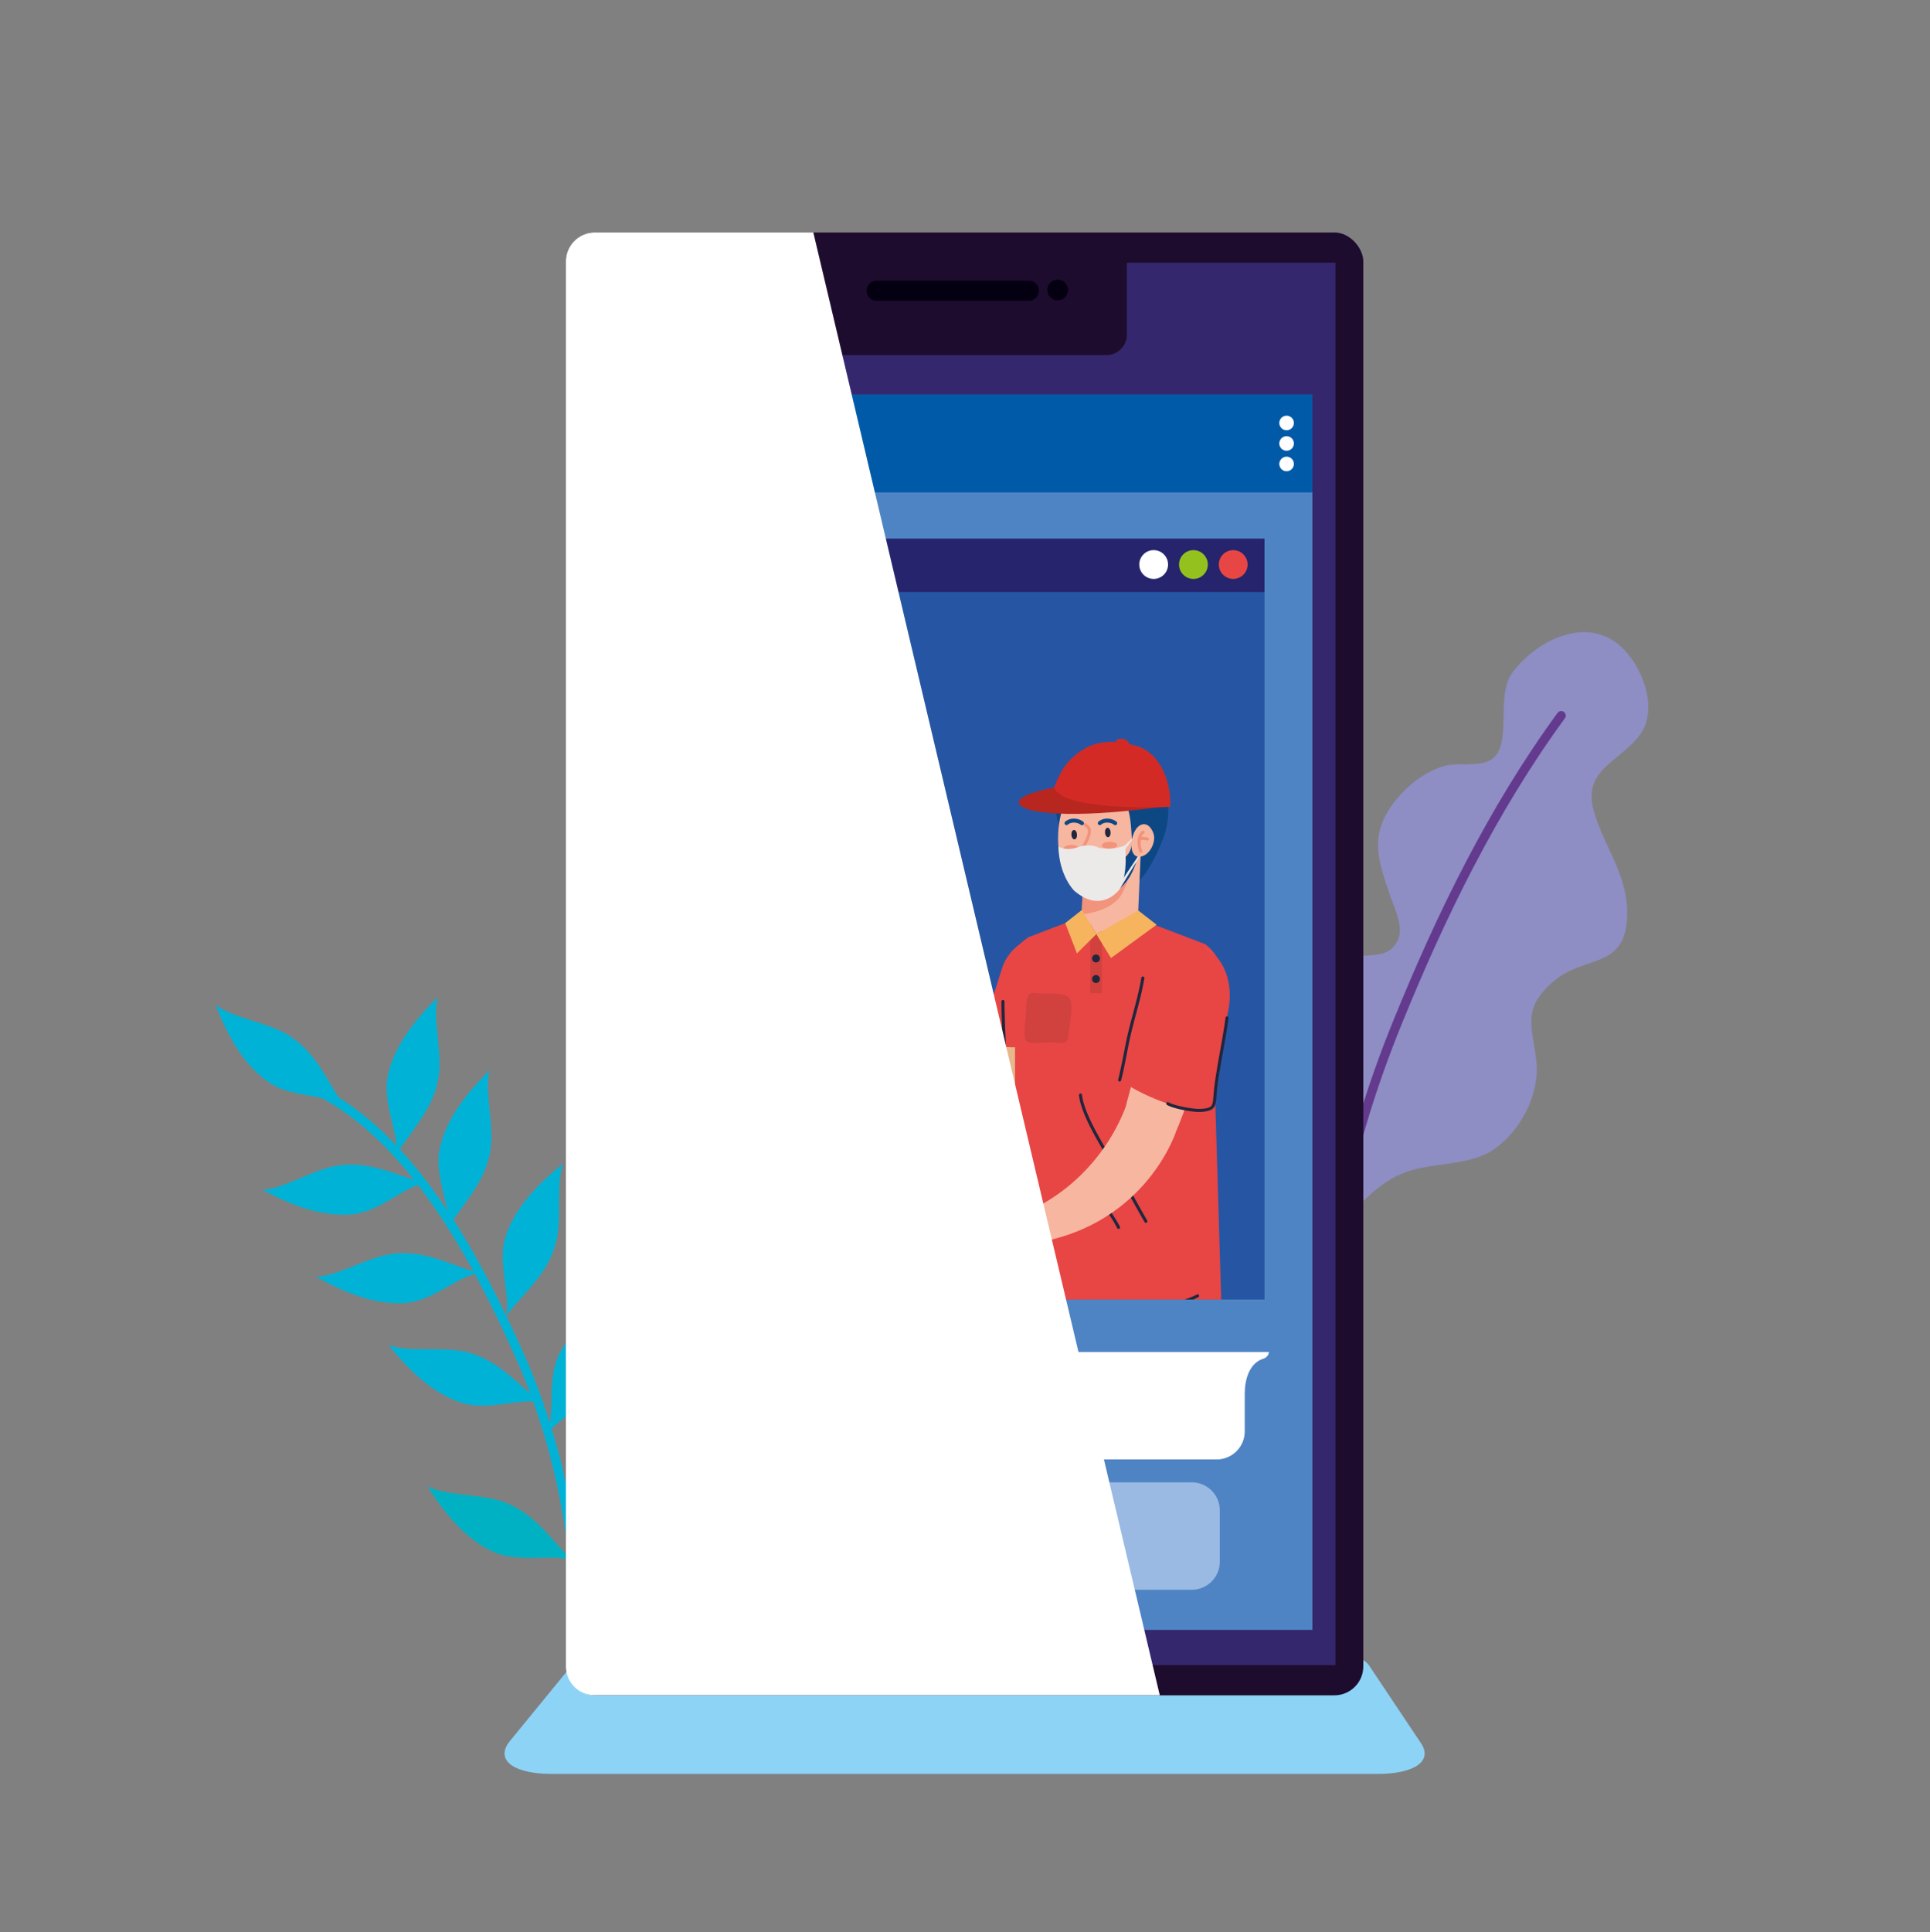 <svg xmlns="http://www.w3.org/2000/svg" viewBox="0 0 2121 2123"><rect x="0" y="0" width="2121" height="2123" fill="#808080" stroke="none"/><defs><style>.cls-1{isolation:isolate;}.cls-2{fill:#00b1c3;}.cls-3,.cls-6{fill:none;stroke-linecap:round;stroke-linejoin:round;stroke-width:9.97px;}.cls-3{stroke:#00b2d6;}.cls-4{fill:#00b2d6;}.cls-5{fill:#8e8dc4;}.cls-6{stroke:#633a8e;}.cls-7{fill:#8dd3f6;}.cls-8{fill:#1e0c2e;}.cls-9{fill:#35276d;}.cls-10{fill:#040011;}.cls-11{fill:#4f84c4;}.cls-12{fill:#005aa7;}.cls-13{fill:#0086cd;}.cls-14,.cls-54{fill:#fff;}.cls-15{fill:#2656a3;}.cls-16{fill:#25246d;}.cls-17{fill:#95c11f;}.cls-18{fill:#e74645;}.cls-19{fill:#f7b6a0;}.cls-20{fill:#21263d;}.cls-21{fill:#0d4885;}.cls-22{fill:#f2937c;}.cls-23{fill:#ece9e9;}.cls-24{fill:#d1413e;}.cls-25{fill:#f6b45f;}.cls-26{fill:#b7271f;}.cls-27{fill:#d42a26;}.cls-28{fill:#e7b88b;}.cls-29{fill:#d8a274;}.cls-30{fill:#e49f73;}.cls-31{fill:#ba7e60;}.cls-32{fill:#e8472b;}.cls-33{fill:#4d7f2f;}.cls-34{fill:#538933;}.cls-35{fill:#78ae4f;}.cls-36{fill:#a9bf49;}.cls-37{fill:#40623c;}.cls-38{fill:#4ca352;}.cls-39{fill:#ef7b1a;}.cls-40{fill:#e2581b;}.cls-41{fill:#f2b703;}.cls-42{fill:#6e9a37;}.cls-43{fill:#577732;}.cls-44{fill:#e8e7e7;}.cls-45{fill:#638839;}.cls-46{fill:#486631;}.cls-47{fill:#587e36;}.cls-48{fill:#9cbf61;}.cls-49{fill:#648e3d;}.cls-50{fill:#bc9271;}.cls-51{fill:#d6a57f;}.cls-52{fill:#ae8668;}.cls-53{fill:#9abae3;}.cls-54{mix-blend-mode:soft-light;}</style></defs><g class="cls-1"><g id="Capa_1" data-name="Capa 1"><path class="cls-2" d="M629.31,1715c-25.24-24.81-42.2-53.69-77.91-65.52-25-8.32-61.88-6.09-81.7-16.4,18.27,28.68,41.26,58,72.9,72.21,26.32,11.79,62.78,2.48,81.38,8.11Z"/><path class="cls-3" d="M347.3,1197.67c105.36,51.1,177.08,187.23,223.14,290.33,49.26,110.27,66.06,222.79,66.06,342.92"/><path class="cls-4" d="M378,1214.72c-20.09-29.15-31.26-60.72-64.08-79.12-23-12.9-59.6-17.71-77.1-31.6,12.5,31.62,29.5,64.83,57.88,84.73,23.6,16.56,61.16,14.34,78.36,23.41Z"/><path class="cls-4" d="M435.19,1269c18.84-30,43.42-52.72,47.35-90.13,2.76-26.24-7.3-61.75-1.45-83.31-24.11,24-47.89,52.72-55,86.66-5.87,28.22,11,61.85,9.48,81.23Z"/><path class="cls-4" d="M492.2,1349.32c18.84-30,43.42-52.7,47.34-90.12,2.76-26.24-7.29-61.75-1.44-83.31-24.11,24-47.89,52.72-55,86.65-5.88,28.24,11,61.85,9.48,81.23Z"/><path class="cls-4" d="M555.68,1446.24c21.78-27.9,48.53-48,56.23-84.86,5.4-25.84-1-62.17,7-83-26.41,21.4-53,47.59-63.44,80.63-8.71,27.5,4.68,62.65,1.2,81.78Z"/><path class="cls-4" d="M601,1574.14c25.89-24.14,55.47-39.83,68.85-75,9.38-24.66,8.76-61.55,19.93-80.91-29.45,17-59.79,38.71-75.31,69.69-12.92,25.78-5.2,62.61-11.64,81Z"/><path class="cls-4" d="M629.31,1672c30.58-17.84,62.89-26.61,83.7-58,14.6-22,22.13-58.11,37.29-74.52-32.47,10.09-66.85,24.56-88.83,51.35-18.28,22.3-18.88,59.92-29.21,76.39Z"/><path class="cls-4" d="M467.62,1299.88c-34.2-9.14-63.19-25.9-100.09-18.61-25.89,5.11-56.84,25.2-79.17,26,30,16,64.51,30.18,99,26.91,28.71-2.72,55.84-28.79,74.8-33.05Z"/><path class="cls-4" d="M526.67,1398.86c-34-9.8-62.67-27.13-99.71-20.54-26,4.6-57.32,24.09-79.66,24.45,29.72,16.53,63.92,31.42,98.49,28.82,28.75-2.16,56.39-27.7,75.43-31.59Z"/><path class="cls-4" d="M594.88,1541.29c-27.88-21.8-48-48.58-84.8-56.32-25.83-5.43-62.18.93-83-7.09,21.38,26.44,47.54,53,80.58,63.54,27.47,8.74,62.65-4.62,81.77-1.11Z"/><path class="cls-5" d="M1801.69,808.16c-22.46,29.35-63.3,37.89-50,83.54,11.66,40.16,38.52,71,36.49,116.25-2.6,57.88-48.09,41.08-81.58,70.8-34.21,30.34-22.77,48-18.22,86.58,4.21,35.73-16.74,77.35-47.25,97.91-26.06,17.57-64.6,13.7-94.86,24.12-33.88,11.67-50.57,38.43-77.25,56.94-9.21-12.89-2.94-31.33-5.76-46.85s-11.59-30.49-17.18-45c-12.69-33.07-21.29-79.83-17.22-113.88,4-33.65,20.61-76.2,56.68-86.48,17.49-5,39.29,2.41,50-17.9,7.67-14.48-2-33.43-7.26-48.44-14.79-42.19-24-70,5.72-106.75,13.39-16.56,29.85-29.19,49.89-36.51,16.16-5.89,41.3,1.22,55.13-8.14,24-16.3,3.64-69.18,23.13-95.5,25.46-34.35,78.79-61.65,116.43-30.88C1804,728.75,1824.22,778.69,1801.69,808.16Z"/><path class="cls-6" d="M1715.72,786.22c-75.62,103.52-132.27,219.76-180.33,338.1-53.26,131.13-82.18,264-80.47,405.37"/><path class="cls-7" d="M1436.42,1810.17c29.91,0,60.33,8.65,67.92,19.36l56.87,85.13c14.47,20.6-7.83,34.52-47.81,34.35H606.74c-40,.17-62.28-13.75-47.82-34.35l69.64-85.13c7.58-10.71,38-19.36,67.93-19.36Z"/><rect class="cls-8" x="621.9" y="255.4" width="876.32" height="1607.27" rx="31.82"/><rect class="cls-9" x="652.55" y="288.62" width="815.04" height="1540.82"/><path class="cls-8" d="M1238.44,367.54a22.64,22.64,0,0,1-22.64,22.63H904.32a22.63,22.63,0,0,1-22.63-22.63V284.08a22.64,22.64,0,0,1,22.63-22.64H1215.8a22.64,22.64,0,0,1,22.64,22.64Z"/><path class="cls-10" d="M1141.74,319.44a11,11,0,0,1-11,11H963.31a11,11,0,0,1-11-11h0a11,11,0,0,1,11-11h167.41a11,11,0,0,1,11,11Z"/><path class="cls-10" d="M1173.73,318.6a11.37,11.37,0,1,1-11.36-11.36A11.36,11.36,0,0,1,1173.73,318.6Z"/><rect class="cls-11" x="666.24" y="433.47" width="776.02" height="1357.3"/><rect class="cls-12" x="666.24" y="433.47" width="776.02" height="107.54"/><path class="cls-13" d="M772.33,487.24a43.6,43.6,0,1,1-43.6-43.6A43.61,43.61,0,0,1,772.33,487.24Z"/><path class="cls-14" d="M1421.92,464.72a8,8,0,1,1-8-8A8,8,0,0,1,1421.92,464.72Z"/><path class="cls-14" d="M1421.92,487.24a8,8,0,1,1-8-8A8,8,0,0,1,1421.92,487.24Z"/><path class="cls-14" d="M1421.92,509.76a8,8,0,1,1-8-8A8,8,0,0,1,1421.92,509.76Z"/><rect class="cls-15" x="714.05" y="591.88" width="675.59" height="835.9"/><rect class="cls-16" x="714.05" y="591.88" width="675.59" height="58.58"/><path class="cls-14" d="M1283.64,620.25a15.81,15.81,0,1,1-15.8-15.81A15.8,15.8,0,0,1,1283.64,620.25Z"/><path class="cls-17" d="M1327.35,620.25a15.81,15.81,0,1,1-15.81-15.81A15.81,15.81,0,0,1,1327.35,620.25Z"/><path class="cls-18" d="M1371.05,620.25a15.81,15.81,0,1,1-15.81-15.81A15.81,15.81,0,0,1,1371.05,620.25Z"/><path class="cls-19" d="M1062.2,1252.72c-13.31-4.22,2.13-43,4.91-54,22-87,32.4-137.9,48.77-153.2,2-4.22,61.55-38,59.84,21.68.45,20.17-59.72,160.74-73.59,189.85C1102.13,1257,1089.92,1263.69,1062.2,1252.72Z"/><path class="cls-19" d="M1102.13,1257c-32.27,52-79.22,50.58-170.65,79l-5.43-17.82c10.82-12.83,127.69-69.09,133.06-91.82C1059.11,1226.35,1101.73,1211.81,1102.13,1257Z"/><path class="cls-19" d="M902.4,1371.49c1.76,2,4.69-1.17,6.11-2.43,11.27-10,37.5-36.75,31.91-49.21-8-17.83-55.84-13-62.79-9-.28,6.18,17.12,5.62,26.45,7.84-12.61,12.72-43.15,23.44-46.87,31.15.93,9,22.52-7.72,37.8-10.3-24.77,16.11-38.11,25.32-35.93,28.21,2.24,6.44,32.08-11.55,41.89-19.7-10.74,10.7-19.71,18.1-24,23.11a4,4,0,0,0-.3,5.37c6,1.75,27.79-18.83,34.66-24.7-1.18,4.75-5.66,8.77-7.91,13-.81,1.51-2.43,4.51-1.28,6.31C902.23,1371.26,902.31,1371.38,902.4,1371.49Z"/><path class="cls-14" d="M990.75,1278.26c-27.74,16.19-59.87,34.18-64.7,39.91l5.43,17.82c29-9,53.53-15,74.53-20.69C1006,1315.3,1004.66,1301.1,990.75,1278.26Z"/><path class="cls-14" d="M902.4,1371.49c1.76,2,4.69-1.17,6.11-2.43,11.27-10,37.5-36.75,31.91-49.21-8-17.83-55.84-13-62.79-9-.28,6.18,17.12,5.62,26.45,7.84-12.61,12.72-43.15,23.44-46.87,31.15.93,9,22.52-7.72,37.8-10.3-24.77,16.11-38.11,25.32-35.93,28.21,2.24,6.44,32.08-11.55,41.89-19.7-10.74,10.7-19.71,18.1-24,23.11a4,4,0,0,0-.3,5.37c6,1.75,27.79-18.83,34.66-24.7-1.18,4.75-5.66,8.77-7.91,13-.81,1.51-2.43,4.51-1.28,6.31C902.23,1371.26,902.31,1371.38,902.4,1371.49Z"/><path class="cls-18" d="M1192,1062.62,1165.4,1220c-24-7.4-78.53-14.33-103.2-27.25C1084,1116,1102,1061.59,1102,1061.59s12.17-37.44,54.85-31.61C1156.83,1030,1190.67,1031.81,1192,1062.62Z"/><path class="cls-20" d="M1219.71,1427.78c-.5-1.44-1-2.9-1.42-4.39a1.67,1.67,0,1,1,3.21-.91c.51,1.8,1.1,3.57,1.73,5.3Z"/><path class="cls-21" d="M1080.45,1427.78l1.82-15,22-85.33h210.3l9.42,79a168,168,0,0,1,2.43,21.3Z"/><path class="cls-21" d="M1210.79,1427.78h-131.5c1.85-9.44,3-15,3-15l-.06,3.15Z"/><path class="cls-21" d="M1177.28,1427.78c.31-20.08.88-32.62.88-32.62s120.58-39.58,144.7,32.62Z"/><path class="cls-20" d="M1175.83,1427.78c.34-10.88.83-21.78,1.58-33.12a1.69,1.69,0,0,1,1.78-1.55,1.67,1.67,0,0,1,1.56,1.77c-.75,11.26-1.23,22.09-1.57,32.9Z"/><path class="cls-21" d="M1248.14,971.31c-6,4.89-17.09-18.24-20.3-24.71-8.5-17.16-6-24.42-4.57-43.19,1.22-16.22-2.79-74.31,33.27-62.93,30.08,9.5,31.75,53.5,22.37,79.1C1278.91,919.58,1265.86,956.74,1248.14,971.31Z"/><polygon class="cls-19" points="1253.48 940.61 1191.68 937.91 1188.32 1014.76 1250.13 1017.45 1253.48 940.61"/><path class="cls-22" d="M1232.75,982.32c6.78-12.73,11-25.74,10.74-42.15l-51.81-2.26-2.92,66.79C1205.14,1002.92,1225.53,995.9,1232.75,982.32Z"/><polygon class="cls-19" points="1163.27 1024.48 1190.27 1006.13 1248.4 1008.71 1278.91 1029.62 1163.27 1024.48"/><path class="cls-18" d="M1335.05,1194.7l7,233.08H1074.93c1.89-39.07,18.17-91.15,19.38-110.24,2.26-35.88,7-63.51,9.26-99.4l-.13-139.94c.68-33.41,27-48.58,27-48.58l57.88-22.17,16.5,18.88,45.67-17.15,73.85,28.13s23.36,15.86,17.73,42.37Z"/><path class="cls-21" d="M1194.63,850.16c13.06-3.17,8.87,7.25,5.13,19.69l-18.26,8.09c-15.38,6.66-6.78,16.12-8.78,29.43-.83,5.47-2.92,10.79-4,16.11-3.48-5.6-9.18-32.22-9.34-38.6,0,0-4.55-27.6,14.31-33.32C1173.66,851.56,1186.54,849.08,1194.63,850.16Z"/><path class="cls-19" d="M1249.26,945.16c-4.16,13.77-10.47,25.3-22.35,34.07-11.63,8.57-24,13.51-36.64,4.73-10.08-7-17.15-17.81-21.54-29-10.13-25.64-7.2-62.57,7.73-85.19,16.4-24.86,52.33-22.69,68.25,2.14C1257.68,892.16,1256,922.94,1249.26,945.16Z"/><path class="cls-21" d="M1243.74,927.88c-.74,4.63-1.77,7.82-4.73,11.43-7.78,9.52-21.29-.54-29.7-1.7-5.6-.78-15.22-1-20,2.15-1.93,1.24-4.89,3.66-7.21,4.12-4,.81-7.93,1.44-11.68-1.13A33.23,33.23,0,0,1,1164,937a84.46,84.46,0,0,0,4.72,18c4.39,11.14,11.46,22,21.54,29,12.67,8.78,25,3.84,36.64-4.73,11.88-8.77,18.19-20.3,22.35-34.07a123.35,123.35,0,0,0,4.78-25.58C1249,919.88,1244.79,921.34,1243.74,927.88Z"/><path class="cls-22" d="M1227.84,928.45c.06,2.09-3.73,3.88-8.46,4s-8.61-1.46-8.67-3.55,3.74-3.89,8.47-4S1227.79,926.36,1227.84,928.45Z"/><path class="cls-22" d="M1185.82,932c.06,2.08-3.73,3.88-8.46,4s-8.62-1.46-8.67-3.56,3.73-3.89,8.46-4S1185.76,929.9,1185.82,932Z"/><path class="cls-22" d="M1195.81,939.35a16.49,16.49,0,0,0,5.51-.88,1.69,1.69,0,0,0,1-2.16,1.66,1.66,0,0,0-2.16-1c-3.09,1.15-8.2.77-9.41-.71-.15-.16-.47-.55.23-1.72,11.44-19,8.37-23.63,3.9-27a8,8,0,0,1-1.18-1,1.68,1.68,0,0,0-2.51,2.23,12.63,12.63,0,0,0,1.66,1.44c2.57,2,6.09,4.65-4.74,22.66-1.68,2.78-.69,4.7.06,5.59C1189.67,938.61,1192.78,939.35,1195.81,939.35Z"/><path class="cls-21" d="M1225.58,906.66a2.15,2.15,0,0,0,1.71-.83,2.18,2.18,0,0,0-.36-3.05c-5-4-14.16-4.9-19.75,0a2.17,2.17,0,0,0,2.88,3.26c3.78-3.33,10.61-2.67,14.18.14A2.15,2.15,0,0,0,1225.58,906.66Z"/><path class="cls-21" d="M1189,906.66a2.15,2.15,0,0,0,1.71-.83,2.18,2.18,0,0,0-.36-3.05c-5-4-14.15-4.9-19.75,0a2.17,2.17,0,0,0,2.87,3.26c3.79-3.33,10.62-2.67,14.19.14A2.13,2.13,0,0,0,1189,906.66Z"/><path class="cls-21" d="M1175.75,839c-12.48,10.57-20.52,24.51-13,34.86,6.7,9.24,18.28,12,29.14,12.19a117,117,0,0,0,26.81-3.1c3.56-.78,8.43-3.24,12-3.19,13,.21,12.24,35.08,13.57,47.25,3.77-.31,4.75,1.21,6.14-3,1-3.2,1.93-15,4.33-17.51,5.75-6.08,11.73.83,13.21,4.81-1.27-3.43-.81-8.57-1.26-12.18-1.07-8.41-6.34-22-3.29-29.17,2.55-6,10.62-8,11.73-15,0,0,.16-19-32-19.5C1243.2,835.38,1182.22,833.55,1175.75,839Z"/><path class="cls-20" d="M1183.58,916.87c.19,2.84-1,5.24-2.74,5.35s-3.25-2.1-3.43-4.94,1-5.23,2.75-5.35S1183.39,914,1183.58,916.87Z"/><path class="cls-20" d="M1220.51,914.44c.19,2.84-1,5.24-2.74,5.35s-3.24-2.1-3.42-4.94,1-5.24,2.74-5.35S1220.33,911.6,1220.51,914.44Z"/><path class="cls-22" d="M1196.87,952.46l.26,0c5.15-.8,8.17-2.51,9.25-5.22a1.68,1.68,0,0,0-3.12-1.24c-.41,1-1.89,2.4-6.64,3.14a1.68,1.68,0,0,0,.25,3.34Z"/><path class="cls-20" d="M1083.82,1373.61a1.68,1.68,0,0,0,1.6-1.19c6.62-21.66,10-41.7,11.44-67,1-17.19,2.61-35.73,4.22-53.68,1.73-19.33,3.52-39.32,4.46-57.92,1-19.39.17-38.79-.62-57.56-.49-11.8-1-24-1.05-35.94a1.66,1.66,0,0,0-1.67-1.66h0a1.67,1.67,0,0,0-1.67,1.67c0,12,.56,24.24,1,36.07.78,18.69,1.59,38,.62,57.24-.93,18.54-2.72,38.5-4.45,57.81-1.61,18-3.27,36.54-4.23,53.78-1.38,25-4.76,44.79-11.3,66.19a1.69,1.69,0,0,0,1.6,2.16Z"/><path class="cls-20" d="M1316.9,1425.22c-1.75.92-3.58,1.76-5.45,2.56h-9.6a84,84,0,0,0,13.5-5.51,1.67,1.67,0,1,1,1.55,3Z"/><path class="cls-20" d="M1259.3,1343.52a1.74,1.74,0,0,0,.85-.22,1.68,1.68,0,0,0,.59-2.29c-4.38-7.51-8.87-15.58-13.62-24.13-5.45-9.8-11.08-19.93-16.72-29.45-1.86-3.14-4-6.67-6.31-10.47-13.15-21.65-33-54.37-35-74a1.7,1.7,0,0,0-1.83-1.49,1.66,1.66,0,0,0-1.49,1.82c2,20.38,21.36,52.17,35.46,75.39,2.3,3.79,4.44,7.31,6.28,10.44,5.61,9.48,11.24,19.59,16.67,29.37,4.77,8.57,9.27,16.66,13.67,24.2A1.66,1.66,0,0,0,1259.3,1343.52Z"/><path class="cls-20" d="M1229.22,1350.21a1.8,1.8,0,0,0,.68-.14,1.67,1.67,0,0,0,.84-2.21c-1.48-3.33-4.47-8-7.65-13-3.63-5.7-9.7-15.24-9.13-17.24a1.64,1.64,0,0,0-.55-2.27,1.71,1.71,0,0,0-2.32.57c-1.8,2.88,1.42,8.54,9.18,20.74a120.75,120.75,0,0,1,7.43,12.58A1.66,1.66,0,0,0,1229.22,1350.21Z"/><path class="cls-19" d="M1241.08,1266.49c-13.56-3.26-5.67-44.91-2.63-55.83,26.23-94.12,26.26-142.77,41.48-159.2,1.74-4.37,58.68-35.91,61.24,23.74,1.89,20.09-43.5,174.71-64.38,196.91C1276.79,1272.11,1269.5,1275.46,1241.08,1266.49Z"/><path class="cls-18" d="M1333.85,1220l15.43-107.49s9.17-32.48-10-58.49c0,0-37.5-51.24-81.91,19.21l-26.91,113.42S1282.32,1223.29,1333.85,1220Z"/><path class="cls-20" d="M1230.44,1188.3a1.65,1.65,0,0,0,1.61-1.27c2.68-10.67,4.58-20.45,6.41-29.9,1-5.31,2-10.43,3.1-15.4,1.92-8.86,4.39-18.15,6.78-27.13,3.48-13.07,7.07-26.58,9.27-39.79a1.67,1.67,0,0,0-3.3-.55c-2.17,13-5.74,26.49-9.2,39.48-2.4,9-4.88,18.34-6.81,27.28-1.09,5-2.08,10.14-3.12,15.47-1.83,9.41-3.72,19.15-6.36,29.74a1.66,1.66,0,0,0,1.21,2A1.48,1.48,0,0,0,1230.44,1188.3Z"/><path class="cls-19" d="M1268.42,920.78c-.23,7.92-5,16.69-12.29,19.65-9.84,4-13.17-5-12.79-13.65.32-7,3.91-18.88,11.93-21C1262.84,903.77,1268.62,914.29,1268.42,920.78Z"/><path class="cls-22" d="M1253.68,937.23a1.76,1.76,0,0,0,.59-.11,1.67,1.67,0,0,0,1-2.15c-3-8.19-2.19-16.68,2-19.33a1.68,1.68,0,0,0-1.8-2.83c-5.61,3.59-7,13.4-3.29,23.33A1.67,1.67,0,0,0,1253.68,937.23Z"/><path class="cls-22" d="M1252.26,923.88a1.66,1.66,0,0,0,1-.34c1.53-1.14,4.82-.8,7.22,0a1.68,1.68,0,0,0,1.06-3.18c-3.22-1.08-7.61-1.51-10.29.5a1.68,1.68,0,0,0,1,3Z"/><path class="cls-23" d="M1163.16,930.16s8.6,5.63,22,.4c0,0,12.11-4.49,22.76,1,0,0,15.26,3.38,28.42-2.89,0,0,4,31.66-6.06,48.49,0,0-19.54,27.53-49.76,1.47C1180.49,978.64,1164,962.76,1163.16,930.16Z"/><polygon class="cls-23" points="1244.15 921.12 1236.31 928.68 1236.31 933.51 1244.03 922.79 1244.15 921.12"/><polygon class="cls-23" points="1232.34 968.19 1250.36 941.29 1252.26 941.29 1230.25 977.17 1232.34 968.19"/><polygon class="cls-24" points="1204.82 1026.33 1210.71 1023 1210.71 1091.08 1198.17 1091.08 1198.17 1015.19 1204.82 1026.33"/><polygon class="cls-25" points="1204.82 1026.33 1250.87 1000.32 1271.05 1016.02 1220.9 1052.64 1204.82 1026.33"/><polygon class="cls-25" points="1204.82 1026.33 1188.97 999.77 1170.62 1014.23 1183.52 1047.52 1204.82 1026.33"/><path class="cls-20" d="M1200.09,1053.1a4.35,4.35,0,1,0,4.35-4.35A4.35,4.35,0,0,0,1200.09,1053.1Z"/><path class="cls-20" d="M1200.09,1075.66a4.35,4.35,0,1,0,4.35-4.35A4.35,4.35,0,0,0,1200.09,1075.66Z"/><path class="cls-24" d="M1174.27,1136.15c-.53,12.83-8.12,9.46-18.38,9-5.85-.25-22.76,2.5-27.31-.8-4.9-3.55-1.56-24.73-1.07-30.53s-.14-12.53,1.64-17.83c2.31-6.89,6.37-5,13.93-4.46,7.76.57,25.16-1.51,31.18,4.12C1181.1,1102.1,1174.64,1127.3,1174.27,1136.15Z"/><path class="cls-20" d="M1318.32,1221.74c.84,0,1.62,0,2.3-.09,14.44-1.29,15.36-5.16,16.34-18.39,1-13.75,4.26-31.83,7.39-49.32,2.32-13,4.52-25.29,5.72-35.26a1.67,1.67,0,1,0-3.31-.4c-1.2,9.87-3.38,22.12-5.7,35.07-3.14,17.57-6.39,35.74-7.42,49.66-.92,12.33-1.06,14.22-13.31,15.31-7.73.68-29.91-3.37-36.16-7.21a1.67,1.67,0,0,0-1.76,2.84C1288.81,1217.89,1308.55,1221.74,1318.32,1221.74Z"/><path class="cls-26" d="M1278.08,886.53c-2.28-.27-102.31,15.24-147.2,3,0,0-39.65-10.9,30-25Z"/><path class="cls-27" d="M1158.55,864.49c8.91-22.28,16-28.5,22.28-34,20.63-17.89,42-18.13,67.4-11.14,27.84,7.66,39.09,41.51,37.79,67.16C1286,886.53,1164,892.2,1158.55,864.49Z"/><path class="cls-27" d="M1239.5,814.7c5.41,7.22-7,5.55-10.4,3.55C1219.6,812.74,1234.93,808.61,1239.5,814.7Z"/><rect class="cls-28" x="882.42" y="1150.62" width="227.5" height="232.98"/><rect class="cls-29" x="774.96" y="1150.62" width="107.55" height="232.98"/><rect class="cls-30" x="882.42" y="1150.62" width="227.5" height="53.94"/><rect class="cls-31" x="774.96" y="1150.62" width="107.55" height="53.94"/><rect class="cls-28" x="882.42" y="1150.62" width="233.03" height="43.94"/><rect class="cls-29" x="768.66" y="1150.62" width="113.84" height="43.94"/><rect class="cls-29" x="905.06" y="1322.86" width="72.27" height="39.99"/><polygon class="cls-31" points="855.23 1263.29 827.89 1263.29 841.56 1245.04 855.23 1263.29"/><rect class="cls-31" x="836.26" y="1256.96" width="10.6" height="44.45"/><polygon class="cls-31" points="823.28 1263.29 795.94 1263.29 809.61 1245.04 823.28 1263.29"/><rect class="cls-31" x="804.31" y="1256.96" width="10.6" height="44.45"/><rect class="cls-31" x="795.94" y="1306.99" width="59.29" height="10.6"/><path class="cls-19" d="M998.93,1384.33c-2.14-1.46,1.59-5.51,1.59-5.51a104,104,0,0,0,30.91-13.38l8.64-5-3.9-7.52-12.25-2.51c-8.92-.83-9.83-7.55-9.83-7.55l30.16-1,26.18,6.69,10.59,20-14.77,8.1c-18.64,18.16-56.54,10.78-56.54,10.78Z"/><path class="cls-19" d="M1115.66,1336.46c46.24-16.09,96.61-56.4,121.42-120.15,0,0,38.53-20.36,54.6,28.73,0,0-35.24,107.11-165.1,122.08C1123.33,1356.75,1119.65,1346.54,1115.66,1336.46Z"/><path class="cls-20" d="M1003.28,1385.94c6.36,0,16.93-4.89,22.63-7.53,1.48-.68,2.65-1.23,3.16-1.4a.42.42,0,0,0-.27-.79c-.55.19-1.68.71-3.24,1.43-5.24,2.43-16.11,7.45-22.28,7.45a.38.38,0,0,1-.15,0,.41.41,0,0,0-.42.41.41.41,0,0,0,.41.42Z"/><path class="cls-20" d="M1016.89,1389h.07c10.06-1.67,14.67-4,20.07-7.11a.44.44,0,0,0,.16-.58.41.41,0,0,0-.57-.15c-5.34,3.07-9.87,5.37-19.79,7a.42.42,0,0,0-.35.48A.43.43,0,0,0,1016.89,1389Z"/><path class="cls-20" d="M1034.08,1389h.09a34.08,34.08,0,0,0,9.56-3.42l1.33-.67a.41.41,0,0,0,.19-.56.42.42,0,0,0-.56-.19l-1.34.67a32.87,32.87,0,0,1-9.36,3.35.42.42,0,0,0-.32.5A.42.42,0,0,0,1034.08,1389Z"/><path class="cls-14" d="M998.93,1384.33c-2.14-1.46,1.59-5.51,1.59-5.51a104,104,0,0,0,30.91-13.38l8.64-5-3.9-7.52-12.25-2.51c-8.92-.83-9.83-7.55-9.83-7.55l30.16-1,26.18,6.69,10.59,20-14.77,8.1c-18.64,18.16-56.54,10.78-56.54,10.78Z"/><path class="cls-14" d="M1132.57,1330c3.83,9.69,7.41,25.39,10.56,35.34-12.43,1.15-48,3.83-62.11,3.15l-10.59-20S1109.53,1337.58,1132.57,1330Z"/><path class="cls-32" d="M898.4,903.13c6.41.17,12.67-3,19.18.09,5.41,2.59,7.82,7.76,8.49,13.61,1.31,11.68-6.21,20.17-15.59,25.18-15.49,8.26-39.48-8.65-36.16-27.76C876.18,903.61,886.11,898,895,903Z"/><path class="cls-33" d="M908.71,893.1c-2.8.11-4.5,4.42-5.35,6.61a21.24,21.24,0,0,1-1.19,3.48,2.21,2.21,0,0,1-3,.36c-1.35-1.13,1.42-5.84,2.32-7.11,1.27-1.76,4.27-3.89,6.47-3.82a1.46,1.46,0,0,1,.94.24Z"/><path class="cls-33" d="M904.07,903.91c.15.41-.57.81-.79,1.11-.34.45-.44,1-.74,1.5-1.23,1.91-4.08,1.51-5.29-.12-.63-.88-2.29-1.77-1.31-2.75S903.4,902,904.07,903.91Z"/><path class="cls-33" d="M898.46,895.4a12.4,12.4,0,0,1,1.12,2.88c.93,2.36,4,7.34-1.89,6.77a36.67,36.67,0,0,1-1.57-6.48c-.14-.65-.8-2.26-.43-3.23A4.53,4.53,0,0,0,898.46,895.4Z"/><path class="cls-34" d="M898.56,895.55c-.48.2-3.2.45-2.8-.33s3.11,0,2.62.33Z"/><path class="cls-33" d="M887,898.78c-3.46.21-6,1.92-9.21,3.28,2.73-1.16,6.46-.76,9.38-.39a18.34,18.34,0,0,1,8,3c.77.52,3.12,3,3.05.89-.05-1.25-1.86-3.07-2.71-3.87A11.25,11.25,0,0,0,887,898.78Z"/><path class="cls-33" d="M909.08,900.44c3,.06,6,1.15,8.83,2.13a8.29,8.29,0,0,0,1.29.38,41.71,41.71,0,0,0-4.25.35c-1.66.05-3.28,0-4.9.2-3.51.43-7,.84-9.94,2.73C900.09,902.31,906,900.37,909.08,900.44Z"/><path class="cls-33" d="M900.53,907.59c-.36.74,1.78,1.2,2.46,1.76a29.26,29.26,0,0,1,3.12,3.08,34.28,34.28,0,0,1,4.6,6.71,7.24,7.24,0,0,0-.36-2.16c-1-4.17-2.91-10.22-6.8-12.75C903.55,904.23,902,904.46,900.53,907.59Z"/><path class="cls-33" d="M899.2,907.59c.35.74-1.8,1.2-2.45,1.76a28.54,28.54,0,0,0-3.14,3.08,35.17,35.17,0,0,0-4.6,6.71,7.26,7.26,0,0,1,.37-2.16c1-4.17,2.9-10.22,6.78-12.75C896.16,904.23,897.67,904.46,899.2,907.59Z"/><path class="cls-32" d="M853.9,920.38c6.39.18,12.68-3,19.15.09,5.43,2.58,7.84,7.76,8.48,13.6,1.33,11.69-6.18,20.19-15.57,25.19-15.49,8.24-39.47-8.66-36.15-27.78,1.84-10.62,11.8-16.27,20.66-11.22Z"/><path class="cls-33" d="M864.21,910.34c-2.83.12-4.52,4.43-5.37,6.61a21.68,21.68,0,0,1-1.19,3.49,2.22,2.22,0,0,1-3,.36c-1.35-1.14,1.44-5.85,2.33-7.12,1.26-1.77,4.26-3.89,6.47-3.81a1.38,1.38,0,0,1,1,.24Z"/><path class="cls-33" d="M859.56,921.14c.15.41-.57.82-.78,1.13a16,16,0,0,0-.76,1.49c-1.22,1.91-4.06,1.5-5.27-.12-.65-.87-2.32-1.76-1.32-2.75S858.89,919.25,859.56,921.14Z"/><path class="cls-33" d="M854,912.64a12.75,12.75,0,0,1,1.12,2.89c.91,2.36,4,7.32-1.89,6.77a36.7,36.7,0,0,1-1.58-6.5c-.13-.64-.79-2.25-.43-3.22A4.56,4.56,0,0,0,854,912.64Z"/><path class="cls-34" d="M854.05,912.78c-.48.21-3.2.46-2.79-.32s3.1,0,2.61.32Z"/><path class="cls-33" d="M842.53,916c-3.47.2-6,1.93-9.22,3.26,2.72-1.16,6.46-.74,9.39-.37a18.37,18.37,0,0,1,7.95,2.94c.78.52,3.12,2.95,3,.89,0-1.23-1.84-3.08-2.7-3.87A11.25,11.25,0,0,0,842.53,916Z"/><path class="cls-33" d="M864.56,917.69c3,.07,6,1.15,8.83,2.12a7.51,7.51,0,0,0,1.31.37c-1.45-.09-2.79.32-4.26.35-1.66.06-3.29,0-4.9.21-3.51.44-7,.83-9.94,2.74C855.58,919.55,861.46,917.63,864.56,917.69Z"/><path class="cls-33" d="M856,924.82c-.35.75,1.79,1.22,2.46,1.78a26.6,26.6,0,0,1,3.12,3.07,35,35,0,0,1,4.6,6.7,6.53,6.53,0,0,0-.35-2.14c-1-4.17-2.92-10.22-6.8-12.75C859,921.48,857.52,921.7,856,924.82Z"/><path class="cls-33" d="M854.67,924.82c.38.75-1.77,1.22-2.44,1.78a28.33,28.33,0,0,0-3.13,3.07,35.42,35.42,0,0,0-4.6,6.7,7.11,7.11,0,0,1,.36-2.14c1-4.17,2.91-10.22,6.81-12.75C851.67,921.48,853.18,921.7,854.67,924.82Z"/><path class="cls-35" d="M876.09,893.81c-1.56,4.19-2,8.65-2.59,13.05-.81,5.59-1.74,11.3-1.37,16.95,0,.69,0,1.43.11,2.1a5.58,5.58,0,0,1-2.73-.24c-.76-.63-.33-1.48-.21-2.41.27-2.25.16-4.42.21-6.69a101.17,101.17,0,0,1,2-15.64,50.1,50.1,0,0,1,4-13.06c.59-1.17,4.43-7.35,5.26-5.09,0,0-1.42,2.49-1.84,3.42C878,888.24,876.89,891.71,876.09,893.81Z"/><path class="cls-36" d="M870.93,894.55c-.7,8.28-.66,16.71-.66,25.06a8.17,8.17,0,0,1-.55,3.95c-.17.13-.45.09-.63.16a2.11,2.11,0,0,1-.15.6c-2.56.18-2.31-1.43-2.18-3.48.16-2.69,0-5.49.21-8.18.62-6.69.75-13.56,1.67-20.24.85-6,1.2-14.06,5.44-18.79-.5,3.06-.69,6-1.34,9.09A94.1,94.1,0,0,0,870.93,894.55Z"/><path class="cls-37" d="M857,901.44a37,37,0,0,0-6.94-6.48c-.86-.62-4.16-3.1-5.27-2.66.07,0-.28-.09-.23-.07.33.93,2.69,2.73,3.6,3.52a50.77,50.77,0,0,1,6.17,6.27c3.41,4.3,5.46,9.17,7.39,14.27a22.45,22.45,0,0,1,1.43,6.82c.09,1.48.21,3.68,2.33,3.34s.79-5.83.43-7.57A42.13,42.13,0,0,0,857,901.44Z"/><path class="cls-38" d="M861.82,874.5c1.87,2.71,2.82,6.37,4,9.13a70.24,70.24,0,0,1,3.89,11.74c1.47,6.55,1.59,13.35,1.8,20.09.09,3.12,1.54,13.64-3.9,10.81,2.69-9.72,1.57-21.73-.91-31.4-.92-3.57-1.94-7.13-3.07-10.56-2-6-2.33-8.77-2-9.66Z"/><path class="cls-35" d="M853.87,891c-1.24-1.3-3.89-3.76-5.72-3.74.63,1.49,1.5,2,3.56,4.81,4.7,6.51,8.86,12.91,11.21,21a58.71,58.71,0,0,1,2.38,12.15,8.66,8.66,0,0,1,2.44,0c.09,0-2.39-13.61-2.83-14.93C862.12,901.92,859.19,896.56,853.87,891Z"/><path class="cls-37" d="M880.3,898.27c-.95,2-2.08,4.09-2.83,6.24a47.41,47.41,0,0,0-2.16,9.74c-.52,3.33-.41,6.09-.94,11.25a21,21,0,0,0-2.51,0c-.24-8.59,1.79-19.7,6-26.93,2-3.46,4.81-7.55,8-9.39.78,0-1,2-1.49,3C883.49,893.9,881.12,896.52,880.3,898.27Z"/><path class="cls-35" d="M869.81,925.5a79.64,79.64,0,0,0-2.95-23.14c-1.23-4.79-4.36-11.87-8.54-14.8-2.08-1.48-2-.35-3.72.84a32,32,0,0,1,7.64,11.53,95,95,0,0,1,4.62,16.17c.61,3.15.65,6.28,1.06,9.37.28.12.44-.11.56-.12Z"/><path class="cls-39" d="M885.39,951.55c-1.49,10.52-4.09,19.94-5.25,30.31-1.26,11.23-5.29,18.82-8.68,29.35-.94,2.91-.7,12.7-4.63,13.84-4.5,1.31-3.86-9.83-4.65-12.69-2.8-10.36-3.29-21.1-5.78-31.54-1.27-5.3-3.54-9.93-4.28-15.34s0-11,0-16.51c-.08-6.45-1.63-15.39,1.62-20.86,4.16-7,20.29-5.28,25.73-2C887.62,931,886.61,943.16,885.39,951.55Z"/><path class="cls-40" d="M876.4,933v.08c0,.44-.49.59-.85.72a13.78,13.78,0,0,1-3.83.64,13.06,13.06,0,0,1-4.75-.12c-1.26-.42-1.26-1.36,0-1.76,1.48-.49,3.14-.23,4.68-.26,1.37,0,3.14-.41,4.4.27.15.07.38.23.35.43Z"/><path class="cls-40" d="M865.46,944.46a5.42,5.42,0,0,1-2.67.53,24.73,24.73,0,0,1-2.85-.08c-.53,0-2-.5-1.55-1.32s1.93-.84,2.75-.76c1.36.12,3.12,0,4.32.69.49.29.49.65,0,.94Z"/><path class="cls-40" d="M878.72,959.06c-1.83,1.16-4.37,1.26-6.49,1.14-.59,0-2.14-.14-2.14-1.05,0-1.07,2.06-1.1,2.71-1a44.49,44.49,0,0,0,5,.16c.21,0,1.55.34.89.77Z"/><path class="cls-40" d="M866.66,965.2a4,4,0,0,1-2.7.93,7,7,0,0,1-3.86-.38c-1.17-.6,0-1.46.81-1.51s1.9,0,2.86,0a6,6,0,0,1,2.74.37c.29.13.35.36.15.59Z"/><path class="cls-40" d="M871.46,951.43a11.73,11.73,0,0,1-2.21.56,11.34,11.34,0,0,1-2.72.36c-.64,0-1.65-.09-2-.76s.52-1,1-1.15a9.73,9.73,0,0,1,2.95-.28,8.58,8.58,0,0,1,2.8.39c.41.14.9.61.23.88Z"/><path class="cls-40" d="M874.24,978.19a8.07,8.07,0,0,1-6.08.32c-.45-.21-.74-.72-.3-1.11A2.89,2.89,0,0,1,870,977c1.28.24,2.56.29,3.87.42.37.06,1.07.52.41.78Z"/><path class="cls-40" d="M868,990.69a16.57,16.57,0,0,1-4.7.37c-.52,0-1.59-.34-1.59-1,0-.91,1.57-1,2.15-1.06a13.67,13.67,0,0,1,4.14.7c.71.19.72.85,0,1Z"/><path class="cls-40" d="M872.33,998.65a11.75,11.75,0,0,1-3.39.26c-.52,0-1.87-.12-1.87-.92s1.78-1,2.36-.88c1,.13,1.93.22,2.9.43.8.17.8,1,0,1.11Z"/><path class="cls-40" d="M868.27,1006.94c-1.17.91-3,.8-4.44.63-.55-.06-2.08-.5-1.6-1.37s2-.87,2.8-.77a12.26,12.26,0,0,1,2.59.3c.48.15,1.33.68.65,1.21Z"/><path class="cls-40" d="M859.65,953.65a8.88,8.88,0,0,1-4.1.71c-.65,0-2.32-.15-2.32-1.14s1.67-1.09,2.32-1.12a18,18,0,0,1,3.36.2c.69.08,1.87.84.74,1.35Z"/><path class="cls-40" d="M859.07,933.58a7.29,7.29,0,0,1-3.1.39c-.62,0-2.23-.13-2.23-1.08s2.14-1.17,2.82-1a9,9,0,0,0,1.62.15c.53,0,1.38.08,1.69.64s-.44.83-.8,1Z"/><path class="cls-40" d="M870.65,927.9a7.68,7.68,0,0,1-3,.35c-.61,0-2.19-.15-2.19-1.08s2.1-1.16,2.77-1a14.45,14.45,0,0,1,2.47.52c.88.32.88.93,0,1.25Z"/><path class="cls-40" d="M875.69,943.35a10,10,0,0,1-4.07.9c-.89.06-2.46.11-3-.82-.65-1.18,1.74-1.5,2.35-1.51,1.55,0,3.26-.38,4.71.35.58.3.52.78,0,1.08Z"/><path class="cls-41" d="M867.79,938.25c-1.1.3-2.27.27-3.39.49-.67.11-2,0-2.34-.66s.86-1.12,1.33-1.15a12.77,12.77,0,0,1,4.4.2c.8.23.8.88,0,1.12Z"/><path class="cls-41" d="M874.91,968.69c-1.51,1.07-3.79.5-5.53.52-.57,0-2.08-.17-2.08-1,0-1.06,2-1,2.64-1,1.54.13,3.72.06,5,1.06a.25.25,0,0,1,0,.43Z"/><path class="cls-41" d="M868.51,974.17a9.73,9.73,0,0,1-3.56.37c-.59,0-2.12-.14-2.12-1,0-1.06,2-1.09,2.69-1a16.94,16.94,0,0,1,3,.56c.8.23.8.86,0,1.11Z"/><path class="cls-41" d="M874.26,990.8a10.28,10.28,0,0,1-1.76.43c-.5.1-1.46,0-1.75-.48s.66-.84,1-.86a5.65,5.65,0,0,1,2.52.25c.47.16.47.49,0,.66Z"/><path class="cls-41" d="M866,999.88a19.26,19.26,0,0,1-2.64.08c-.47,0-1.68-.13-1.68-.83s1.21-.86,1.68-.83c.91.05,1.75.26,2.64.36.31.05,1,.2,1,.61s-.64.59-1,.61Z"/><path class="cls-41" d="M868.82,957.38a4.8,4.8,0,0,1-2.13.63c-.57.1-1.61,0-1.91-.54s.7-.89,1.07-.93a7.39,7.39,0,0,1,2.57.08c.3.06.83.45.4.76Z"/><path class="cls-41" d="M862.5,927.49a15.52,15.52,0,0,1-1.68-.07c-.48,0-1.86-.45-1.43-1.25s1.81-.82,2.52-.7a6.65,6.65,0,0,0,1.09.15c.47,0,1.42.3,1.42.92,0,.8-1.4.93-1.92,1Z"/><path class="cls-41" d="M875.16,948.52a8.3,8.3,0,0,1-2.62.18c-.67,0-2.4-.18-2.4-1.18,0-1.23,2.3-1.21,3-1.13a5.58,5.58,0,0,1,2.39.51c1,.59.5,1.33-.41,1.62Z"/><path class="cls-42" d="M922,897.3a15.91,15.91,0,0,1-1.42-4.29c-3,1.25-11,7.18-12.69,10-2.49,4,4.21,9.84,7.38,13.82,10.14,12.74,22.9,24.14,30.86,38.54,5,9.06,9.43,18.75,14.41,27.7C974.43,952.5,935,921.64,922,897.3Z"/><path class="cls-42" d="M1002.66,934.2c-3.9,5.85-8.55,11.13-12.31,17.08-3.94,6.27-6.56,13.18-10.25,19.56-1.42,2.43-3.61,9.16-7.07,7.33-2-1.07-4-4.69-5.35-6.53s-3-4.45-3-6.94c0-4.75,6.25-12.58,9-16.41,3.85-5.45,9.39-9.79,13.5-15.09a91,91,0,0,0,10.64-17.43c2.06-4.4,3.58-8.5,6.45-12.4,2.54-3.43,6.53-6.7,8-10.59,5.33,6.2,10.72,12.76,10.56,15.44C1018.54,916.65,1007.84,926.45,1002.66,934.2Z"/><path class="cls-43" d="M962.22,865.79c-2.5,7.62-3.68,15.65-5.87,23.6-4.23,15.31-5.07,26.46-3.6,42.46.8,8.65.07,40.83,14.35,29.49-.05-.11-.09-.23-.14-.34,2-3.88-2.32-17.57-2.62-22.45-.45-7.33-.2-15,0-22.34.48-15.75,8-29.89,8.94-45.59Z"/><path class="cls-44" d="M982.57,937.65c-5,14-6.54,29.37-7,44.72-.51,15.62-1.45,31.06,0,46.44,1.17,12.65,6.54,32,2.66,44.24-2.18,6.84-7.54,8.77-14.29,9.4-11.39,1.06-10.89-2.36-9.36-12.06,2.93-18.85,2.11-39.21,2.22-58.55.08-15,1.34-29.79-.55-44.68-1.89-14.7-6.09-25.5-12.08-38.88a160.38,160.38,0,0,1-11-32.19c-1.64-7.8-6.09-26.13,8.31-21.82,2.43,13.05,9.94,26.35,14.51,38.81,5,13.6,6.25,27.23,9.28,40.95,1.87-14.5,2.34-25.82,7.93-39.53,6.34-15.57,9.08-31.37,11.33-47.39,4.11,1.16,8.5,3.06,12.82,3.58-.9,10.5-4.53,20.72-6.06,31.19A186.59,186.59,0,0,1,982.57,937.65Z"/><path class="cls-45" d="M941.49,874.27c2.43,13.05,9.94,26.35,14.51,38.81,5,13.6,6.25,27.23,9.28,40.95,1.87-14.5,2.34-25.82,7.93-39.53,6.34-15.57,9.08-31.37,11.33-47.39,4.11,1.16,8.5,3.06,12.82,3.58-.9,10.5-4.53,20.72-6.06,31.19a186.59,186.59,0,0,1-8.73,35.77c-5,14-6.54,29.37-7,44.72,0,1.32-.11,2.62-.15,3.94a11.66,11.66,0,0,0-3-1.47.34.34,0,0,0-.42.22c-.63,2.46-2.66,4.15-3.49,6.52-1.06-1.07-2.8-3-4.25-2.52a4.89,4.89,0,0,0-2.14,1.6c-.48.51-.95,1.6-1.6,1A11.48,11.48,0,0,1,958.8,990a.35.35,0,0,0-.61.07c-.31,1.15-.65,2.27-1,3.41a178.3,178.3,0,0,0-.94-26.33c-1.89-14.7-6.09-25.5-12.08-38.88-4.74-10.58-14.71-36.25-17-47.26C925.47,873.22,927.09,870,941.49,874.27Z"/><path class="cls-45" d="M941.49,874.27c1.3,6.93,4,13.94,7,20.84a48.34,48.34,0,0,0,2.38,8.3c.94,2.41,4.15,7.59.86,9.48a2.9,2.9,0,0,0-1.53,1.55,3.23,3.23,0,0,0,.44,2.48c.58,1.36-1.14,2.24-1.08,3.7a14,14,0,0,0,.62,3.32c.38,1.28.83,2.55,1.12,3.87.07.22.71,4.26-.2,3.93-2-.77-3-3.85-5.21-4.08a5.56,5.56,0,0,0-1.88.27c-4.79-10.76-14.58-36-16.88-46.91C925.47,873.22,927.09,870,941.49,874.27Z"/><path class="cls-46" d="M923.17,972.14c-5,2.36-10.94-.79-11.07-6.37-.17-6.38,7.36-9.69,12.24-6.4A7.29,7.29,0,0,1,923.17,972.14Z"/><path class="cls-46" d="M893,971c-4.63,3-11,.57-11.78-4.94-.95-6.31,6.1-10.53,11.33-7.87A7.28,7.28,0,0,1,893,971Z"/><path class="cls-47" d="M898.16,965.86c.24,1.26.47,2.53.73,3.77a35.68,35.68,0,0,0,1.45,5.22c.27.74,1.71,3.08,1.15,3.86-.85,1.21-3.31-1.69-3.78-2.28-1.77-2.31-2.8-4.88-4.12-7.39a13.77,13.77,0,0,1-1.73-4.69c-.16-1.17-.64-2.79-.06-3.79a3.25,3.25,0,0,1,4.67-.56C897.79,961.34,897.84,964.12,898.16,965.86Z"/><path class="cls-47" d="M910.77,971c-1.09,1.8-2.25,3.64-4.16,4.65-2.88,1.53-1.84-.63-.72-2.16s1.25-4.09,1.67-5.93,1-8.24,4.18-5.67C914.49,964.09,912.19,968.65,910.77,971Z"/><path class="cls-46" d="M933.43,934.94c2.16,2.32,2.46,4.51,1.26,7.07,4.77-1.6,9.11,11.25-.13,11.62,5.48,5.14-2,15.22-9,10.75-4.73-3-7.25-7.81-8.35-12.67a18.29,18.29,0,0,1,1.46-11.82C920.88,935.4,928.91,930.09,933.43,934.94Z"/><path class="cls-48" d="M892.43,971.88c-1-2-5.67-8.36-4.13-10.41,2.25-3,4.5-.23,5.29,2.14,1.41,4.24,4.15,7.83,7,14.1-.36-4-.13-10.16,1.1-14,.92-.93,2.28-.52,4,.71-.05,4.37-1.11,7.47-1.42,10.95,4.89-.43,5-8.29,9.28-13.24,1.21.62,2.45,1.25,3.68,1.8-2.73,7.42-7.59,13.55-7.39,21.83.11,4.45,2.16,7.26-3.31,7.79-2.69.27-8,.59-9.41-2s1-8,.06-11.19C896.39,977.44,893.85,974.62,892.43,971.88Z"/><path class="cls-49" d="M915.24,933.67c4.6-8.44,17.33,2.46,8.55,8.15,8.82-.64,13.05,9.73,5,14.46,4.07,7.1-6.43,15.65-10.93,6.87-1.57,9.19-10.92,7.05-14,2.39-4.72,7.35-15.4,3.55-14.21-3.09-7.49,6.08-20.19-7.74-12.58-13.27-5.23-4.82-1.94-18.26,8.46-13.53,0-8.57,10.28-8.57,14.32-4,1.42-6.87,14.86-5.89,16.19,2.45Z"/><polygon class="cls-50" points="852.37 960.06 852.37 1133.24 831.21 1150.62 831.21 960.06 831.16 958.92 833.97 955.45 836.76 958.92 839.56 955.45 842.37 958.92 845.17 955.45 847.98 958.92 850.77 955.45 852.37 958.13 852.37 960.06"/><polygon class="cls-51" points="852.37 960 852.37 1133.24 873.51 1150.57 873.51 960 873.43 959.24 870.64 955.77 867.83 959.24 865.04 955.77 862.24 959.24 859.45 955.77 856.63 959.24 853.84 955.77 852.37 958.13 852.37 960"/><polygon class="cls-52" points="873.55 1150.57 852.37 1133.24 831.26 1150.57 873.55 1150.57"/><polygon class="cls-28" points="999.85 958.31 996.36 954.95 993.22 958.41 990.07 954.95 986.93 958.41 983.77 954.95 980.64 958.41 977.48 954.95 974.34 958.41 971.2 954.95 968.05 958.41 964.91 954.95 961.76 958.41 958.62 954.95 955.46 958.41 952.33 954.95 949.19 958.41 946.05 954.95 942.9 958.41 939.75 954.95 936.6 958.41 933.47 954.95 930.33 958.41 927.17 954.95 924.02 958.41 920.88 954.95 917.75 958.41 914.59 954.95 911.42 958.41 908.29 954.95 905.13 958.41 901.99 954.95 898.84 958.41 895.68 954.95 892.52 958.41 889.38 954.95 886.23 958.41 883.07 954.95 879.91 958.41 876.76 954.95 873.53 958.51 873.51 960 873.51 1150.57 999.88 1150.57 999.88 960 999.85 958.31"/><polygon class="cls-52" points="873.79 1149.57 852.73 1132.36 831.77 1149.57 873.79 1149.57"/><path class="cls-14" d="M1337.05,1485.46H823.39a30.86,30.86,0,0,0-30.86,30.86v56.31a30.86,30.86,0,0,0,30.86,30.86h513.66a30.86,30.86,0,0,0,30.86-30.86v-43.45l.13.08s-.7-29.9,20.51-36.5c0,0,5.56-1.74,5.91-7.3Z"/><path class="cls-53" d="M796,1628.65h513.66a30.86,30.86,0,0,1,30.86,30.85v56.32a30.86,30.86,0,0,1-30.86,30.86H796a30.86,30.86,0,0,1-30.86-30.86v-43.45l-.13.07s.7-29.89-20.51-36.5c0,0-5.56-1.74-5.91-7.29Z"/><path class="cls-54" d="M893.81,255.4H653.72a31.82,31.82,0,0,0-31.82,31.82V1830.84a31.82,31.82,0,0,0,31.82,31.82h620.84Z"/></g></g></svg>